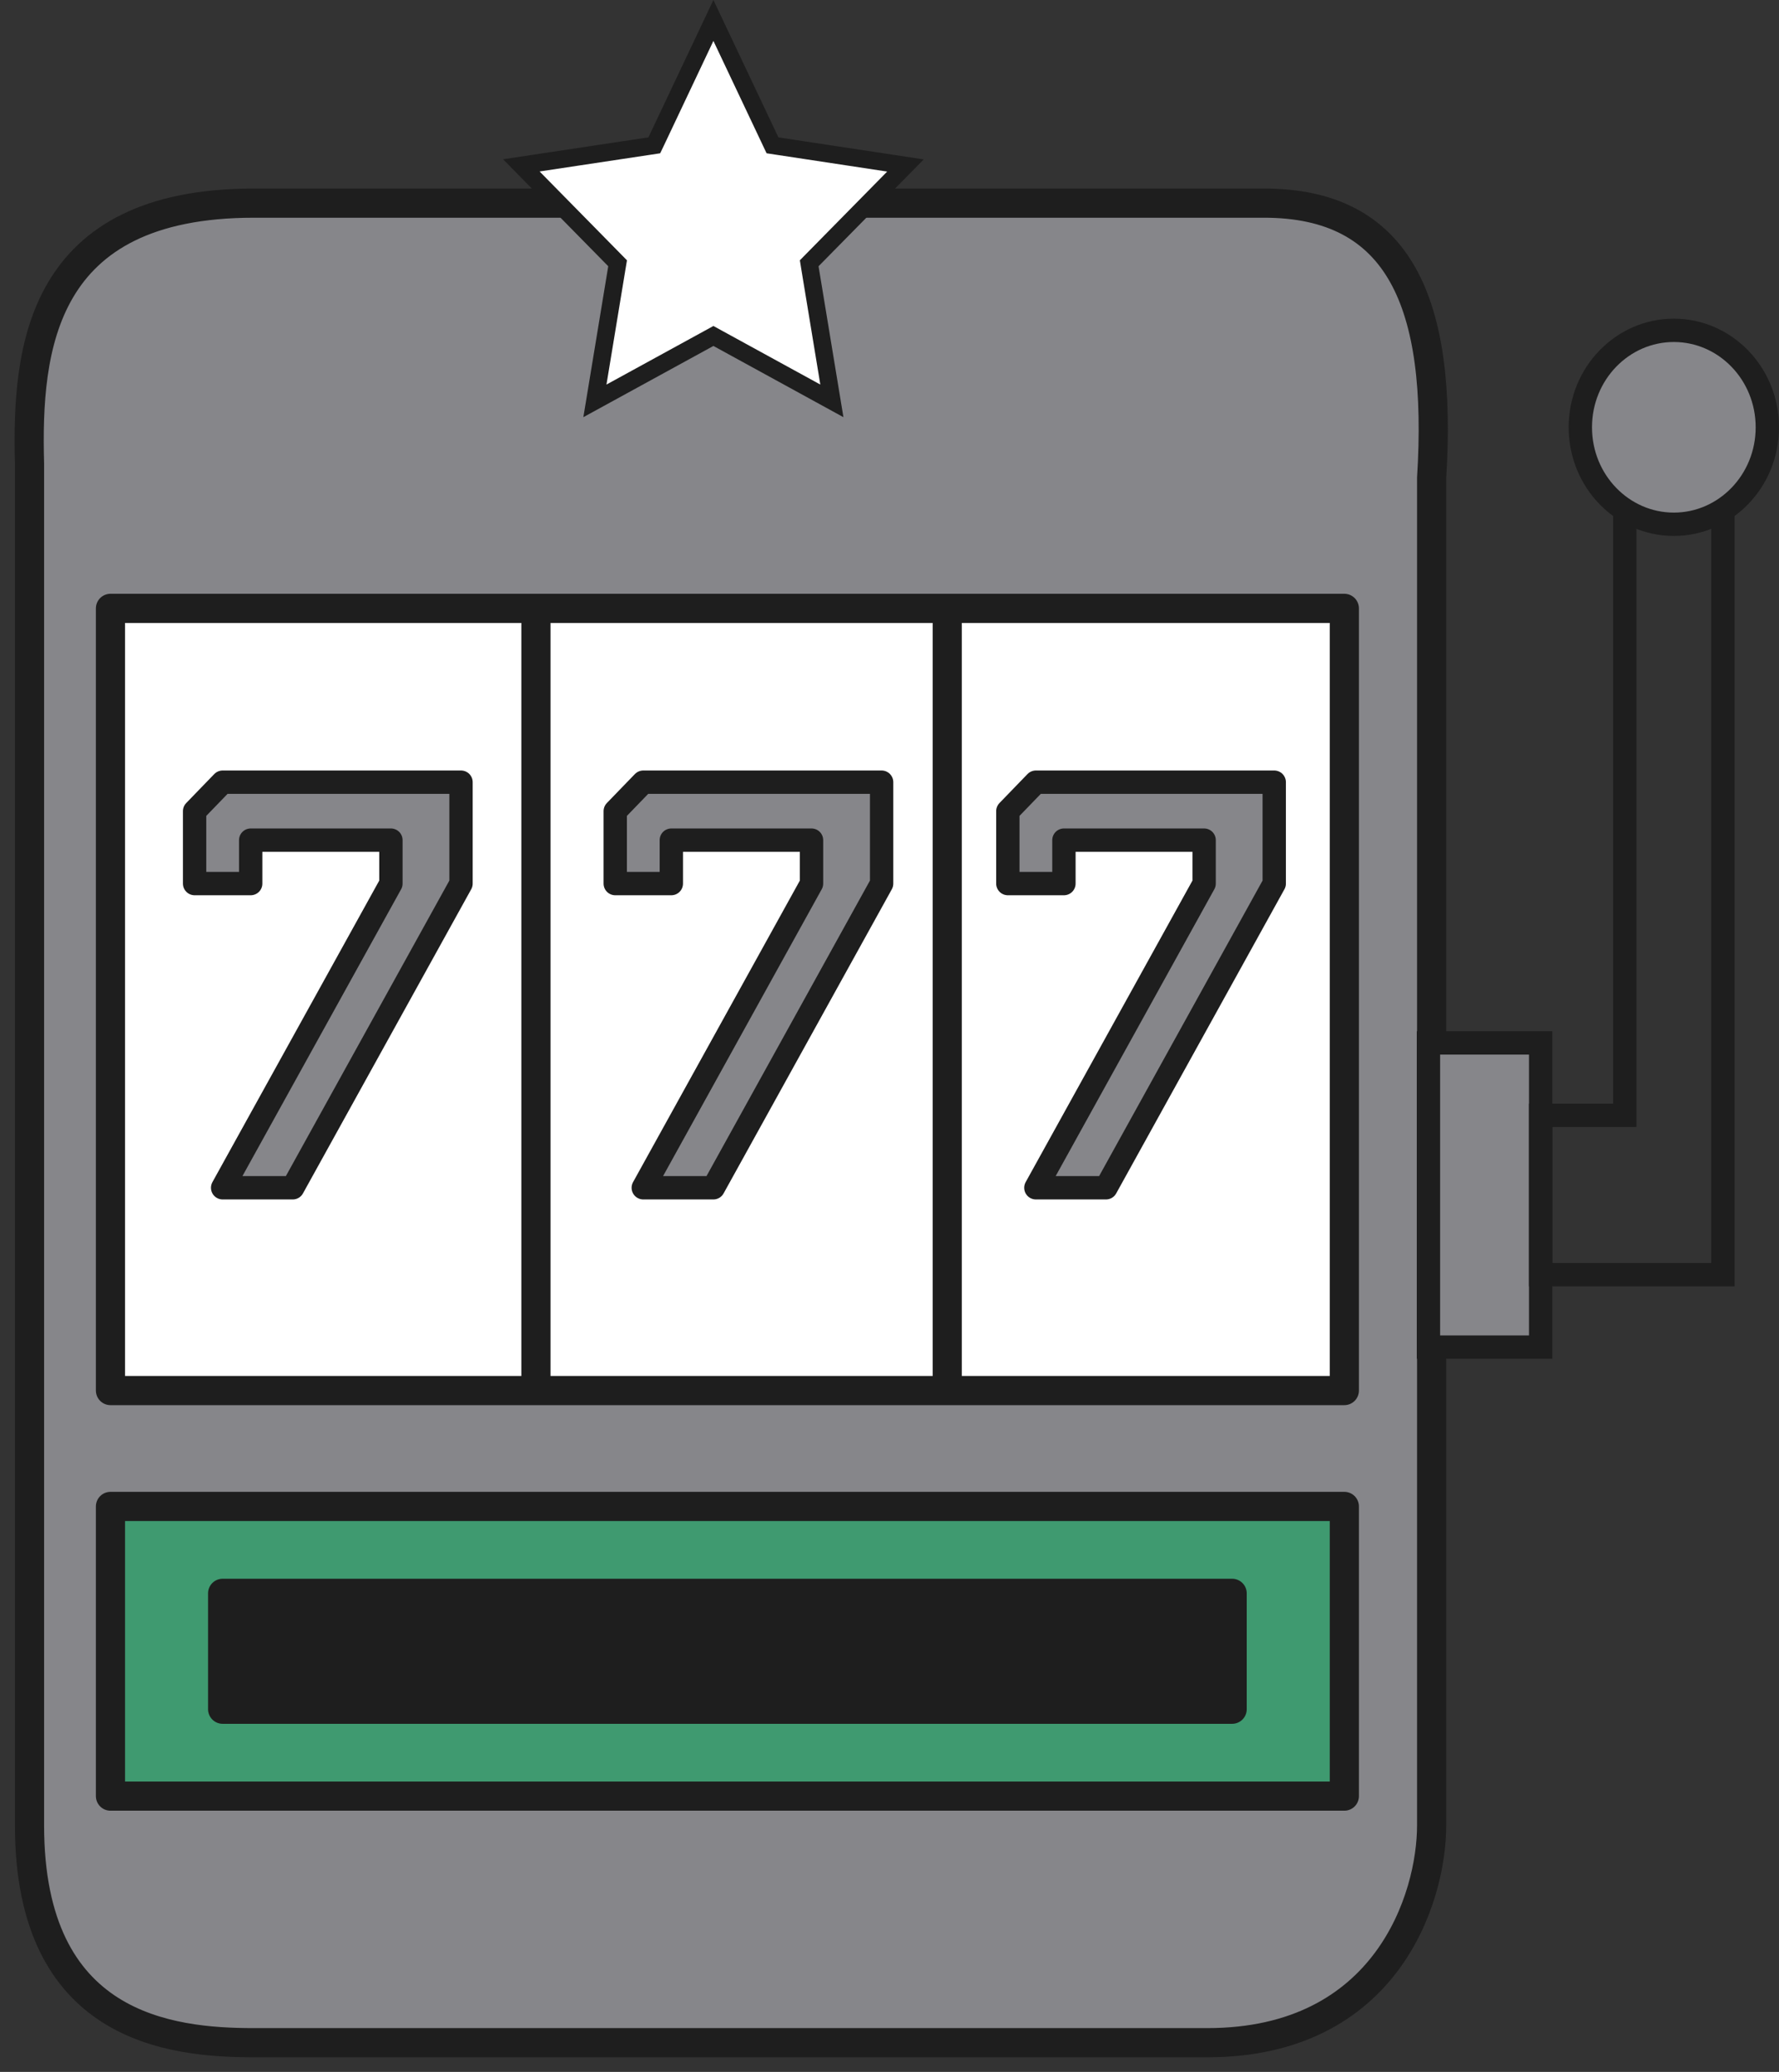 <svg width="61" height="71" viewBox="0 0 61 71" fill="none" xmlns="http://www.w3.org/2000/svg">
<rect x="0" y="0" width="61" height="71" fill="#333333" stroke="none"/>
<path d="M8.704 6.961C1.397 6.961 0.903 11.913 1.012 15.896V62.554C1.012 69.492 5.82 70 8.704 70H41.397C47.551 70 49.089 65.036 49.089 62.554V16.38C49.461 10.424 48.019 6.949 43.32 6.961H10.147H8.704Z" fill="#86868A" stroke="#1E1E1E"/>
<path d="M22.277 5.004L22.435 4.98L22.504 4.836L24.462 0.701L26.42 4.836L26.488 4.98L26.646 5.004L31.047 5.671L27.854 8.913L27.747 9.022L27.771 9.172L28.524 13.737L24.606 11.592L24.462 11.513L24.318 11.592L20.399 13.737L21.152 9.172L21.177 9.022L21.07 8.913L17.876 5.667L22.277 5.004Z" fill="white" stroke="#1E1E1E" stroke-width="0.6"/>
<path d="M3.788 20.848H18.377H32.48H46.096V47.652H32.48H18.377H3.788V20.848Z" fill="white"/>
<path d="M18.377 20.848H3.788V47.652H18.377M18.377 20.848V47.652M18.377 20.848H32.48M18.377 47.652H32.48M32.48 47.652V20.848M32.48 47.652H46.096V20.848H32.48" stroke="#1E1E1E" stroke-linejoin="round"/>
<path d="M46.096 51.623H3.788V61.55H46.096V51.623Z" fill="#3F9A70" stroke="#1E1E1E" stroke-linejoin="round"/>
<path d="M42.249 54.601H7.634V58.572H42.249V54.601Z" fill="#1E1E1E" stroke="#1E1E1E" stroke-linejoin="round"/>
<path d="M52.827 35.739H48.98V46.163H52.827V35.739Z" fill="#86868A" stroke="#1E1E1E" stroke-width="0.8"/>
<path d="M55.712 38.221H52.827V43.681H59.077V16.877H55.712V38.221Z" stroke="#1E1E1E" stroke-width="0.8"/>
<path d="M60.6 14.643C60.6 16.49 59.153 17.966 57.394 17.966C55.635 17.966 54.188 16.49 54.188 14.643C54.188 12.796 55.635 11.32 57.394 11.32C59.153 11.32 60.6 12.796 60.6 14.643Z" fill="#86868A" stroke="#1E1E1E" stroke-width="0.8"/>
<path d="M8.596 30.279H6.673V27.797L7.634 26.804H15.808V30.279L10.038 40.703H7.634L13.404 30.279V28.79H8.596V30.279Z" fill="#86868A" stroke="#1E1E1E" stroke-width="0.8" stroke-linejoin="round"/>
<path d="M23.019 30.279H21.096V27.797L22.057 26.804H30.23V30.279L24.461 40.703H22.057L27.826 30.279V28.79H23.019V30.279Z" fill="#86868A" stroke="#1E1E1E" stroke-width="0.8" stroke-linejoin="round"/>
<path d="M36.481 30.279H34.558V27.797L35.519 26.804H43.692V30.279L37.923 40.703H35.519L41.288 30.279V28.79H36.481V30.279Z" fill="#86868A" stroke="#1E1E1E" stroke-width="0.8" stroke-linejoin="round"/>
</svg>
